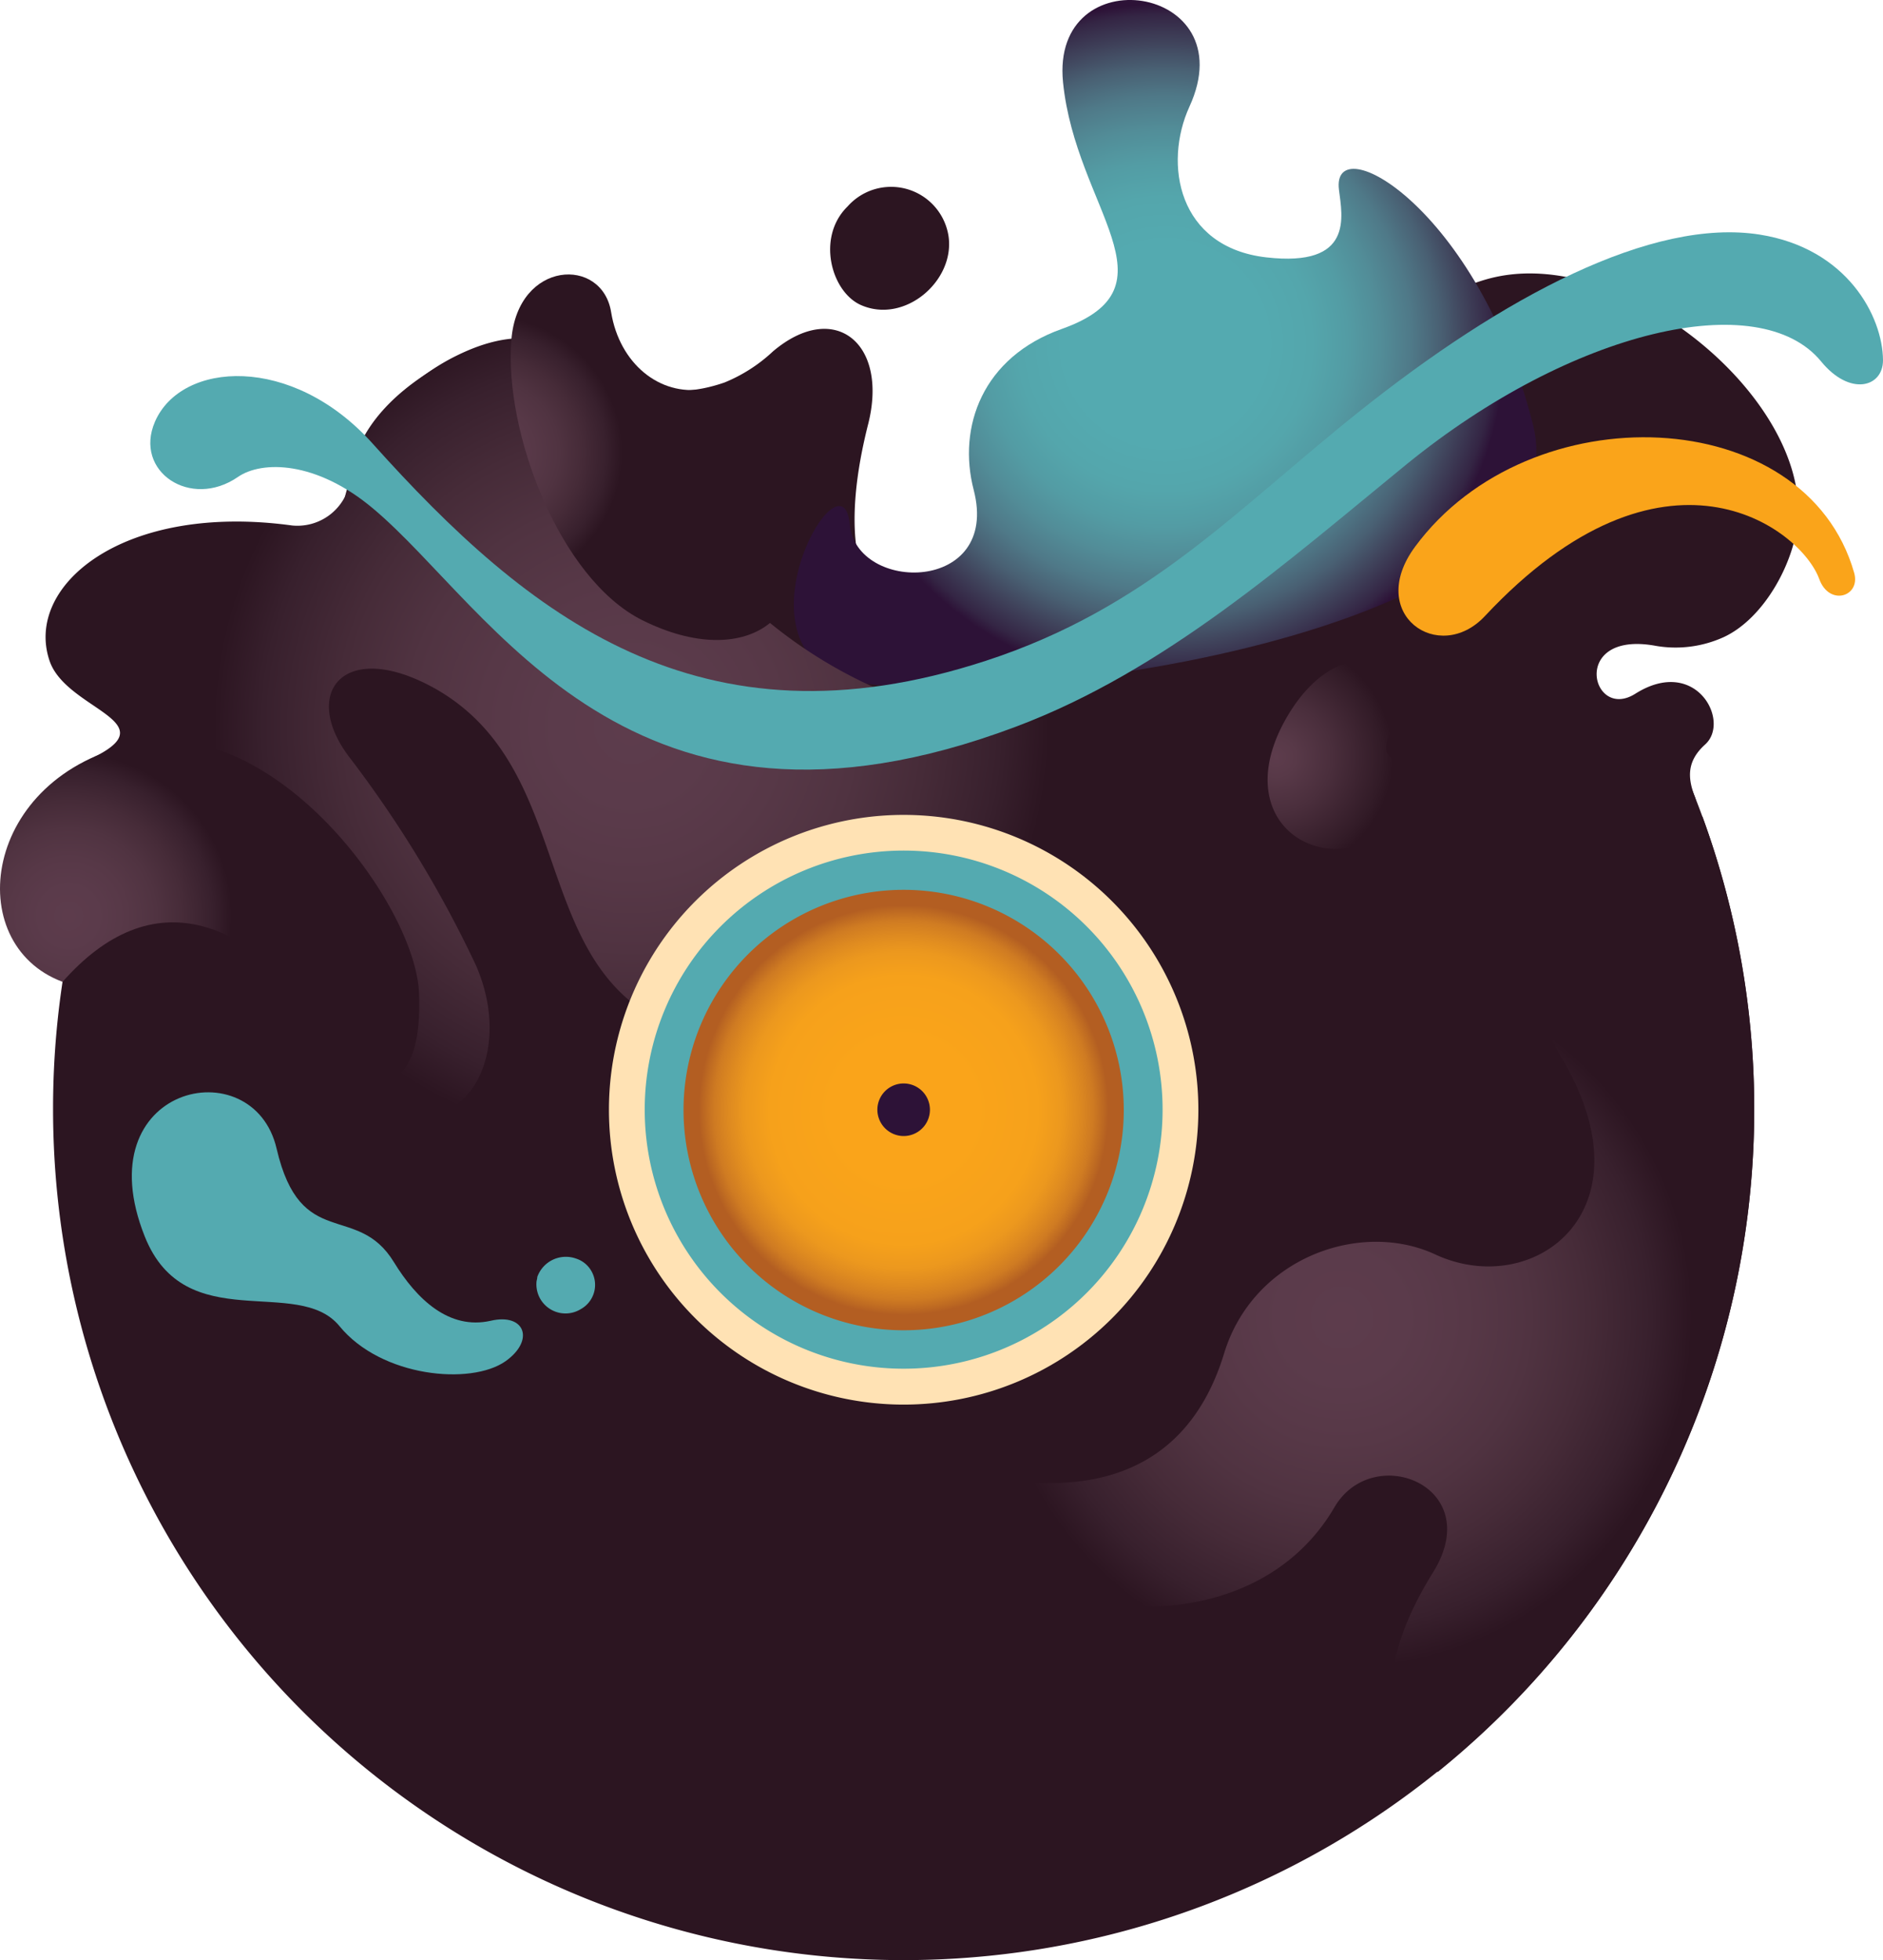 <svg xmlns:xlink="http://www.w3.org/1999/xlink" id="Layer_1" data-name="Layer 1" xmlns="http://www.w3.org/2000/svg"
     viewBox="0 0 186.31 193.85">
    <defs>
        <style>
            .cls-1{fill:#2c1521;}.cls-2{fill:url(#radial-gradient);}.cls-3{fill:#faa41a;}.cls-4{fill:url(#radial-gradient-2);}.cls-5{fill:url(#radial-gradient-3);}.cls-6{fill:#54aab0;}.cls-7{fill:url(#radial-gradient-4);}.cls-8{fill:#ffe2b4;}.cls-9{fill:url(#radial-gradient-5);}.cls-10{fill:#2d1237;}.cls-11{fill:url(#radial-gradient-6);}.cls-12{fill:url(#radial-gradient-7);}
        </style>
        <radialGradient id="radial-gradient" cx="1648.18" cy="-1232.11" r="35.4"
                        gradientTransform="matrix(-1, 0, 0, 1, 1763.46, 1266.12)" gradientUnits="userSpaceOnUse">
            <stop offset="0.28" stop-color="#54aab0"/>
            <stop offset="0.41" stop-color="#54a6ac"/>
            <stop offset="0.51" stop-color="#539ca4"/>
            <stop offset="0.6" stop-color="#528d98"/>
            <stop offset="0.69" stop-color="#4f7988"/>
            <stop offset="0.77" stop-color="#496073"/>
            <stop offset="0.84" stop-color="#40445c"/>
            <stop offset="0.92" stop-color="#342544"/>
            <stop offset="0.95" stop-color="#2d1237"/>
        </radialGradient>
        <radialGradient id="radial-gradient-2" cx="-2186.87" cy="2809.11" r="13.69"
                        gradientTransform="matrix(0.71, -0.71, -0.71, -0.71, 3673.44, 516.68)"
                        gradientUnits="userSpaceOnUse">
            <stop offset="0" stop-color="#5d3c4c"/>
            <stop offset="0.14" stop-color="#583948"/>
            <stop offset="0.4" stop-color="#4a2e3c"/>
            <stop offset="0.76" stop-color="#321b27"/>
            <stop offset="0.84" stop-color="#2c1521"/>
        </radialGradient>
        <radialGradient id="radial-gradient-3" cx="62.46" cy="-1194.28" r="49.23"
                        gradientTransform="translate(0 1266.12)" gradientUnits="userSpaceOnUse">
            <stop offset="0" stop-color="#5d3c4c"/>
            <stop offset="0.15" stop-color="#5b3b4b"/>
            <stop offset="0.3" stop-color="#573847"/>
            <stop offset="0.45" stop-color="#503341"/>
            <stop offset="0.59" stop-color="#462b38"/>
            <stop offset="0.74" stop-color="#38202d"/>
            <stop offset="0.84" stop-color="#2c1521"/>
        </radialGradient>
        <radialGradient id="radial-gradient-4" cx="-2220.73" cy="2885.38" r="15.99"
                        gradientTransform="matrix(0.71, -0.71, -0.71, -0.71, 3673.44, 516.68)"
                        xlink:href="#radial-gradient-3"/>
        <radialGradient id="radial-gradient-5" cx="89.41" cy="-1156.34" r="21.78"
                        gradientTransform="translate(0 1266.12)" gradientUnits="userSpaceOnUse">
            <stop offset="0.32" stop-color="#faa41a"/>
            <stop offset="0.61" stop-color="#f6a11b"/>
            <stop offset="0.72" stop-color="#ec981e"/>
            <stop offset="0.79" stop-color="#df8b20"/>
            <stop offset="0.86" stop-color="#cf7b22"/>
            <stop offset="0.91" stop-color="#bb6722"/>
            <stop offset="0.93" stop-color="#b35e22"/>
        </radialGradient>
        <radialGradient id="radial-gradient-6" cx="-2282.08" cy="2882.17" r="19.14"
                        gradientTransform="matrix(0.71, -0.71, -0.71, -0.71, 3673.44, 516.68)"
                        xlink:href="#radial-gradient-3"/>
        <radialGradient id="radial-gradient-7" cx="-2221.34" cy="2765.49" r="41.11"
                        gradientTransform="matrix(0.71, -0.71, -0.71, -0.71, 3673.44, 516.68)"
                        xlink:href="#radial-gradient-3"/>
    </defs>
    <title>logo-symbol</title>
    <path class="cls-1"
          d="M149.38,27.16c-5.8.7-8,4.32-16.86,4.51-3.94.08-6.44-.58-10.29.81-1.36.49-4,1.65-8.39,6-6,6-5.89,8.88-11.14,14.88-3.37,3.86-8.41,9.31-11.79,8.54-7-1.58-7.46-10.34-5-20,2-8-3.38-12.28-9.44-7.14a15.62,15.62,0,0,1-4.79,3.07C59.59,42,57.77,28.47,44.5,35.52,37.36,39.38,34.26,46,33.43,52.9c-6.91.84-13.52,3.93-17.31,11.06a15.23,15.23,0,0,0-2.07,7.14l80.74,80.74s75.29-67.12,72.94-72.94c-.79-2-.83-3.65,1-5.29,2.51-2.3-.94-8.78-6.93-5-4.35,2.75-6.48-6.22,1.9-4.76a11.51,11.51,0,0,0,6.87-.85c4-1.87,7-7.4,7.33-11.68C178.68,39.66,162.09,25.61,149.38,27.16Z"/>
    <path class="cls-2"
          d="M132.48,18.76c.32,2.63,1.51,7.7-7.21,6.69s-10.18-9.24-7.58-14.91c5.56-12.13-13.77-14.91-12.51-2.4s11.59,20.23-.12,24.39c-7.84,2.78-10.34,9.68-8.72,15.92C99,58.69,84.71,58.69,84.08,51.86,83.37,44.2,72.58,63,83.19,67s73.93-3.54,68.49-25S131.7,12.51,132.48,18.76Z"/>
    <path class="cls-1"
          d="M5.25,109.74A84.16,84.16,0,1,0,166.12,75.07c-6.38-14.07-43.41,5.46-75.51,3.09C56.15,75.62,26.45,52.1,18.69,64.1A83.72,83.72,0,0,0,5.25,109.74Z"/>
    <path class="cls-3"
          d="M183.46,56.66c-4.8-16.88-32.13-17.93-43.45-2.59-4.92,6.67,2.36,11.72,6.91,6.86C164.64,42,178.16,52.21,180,57.26,181,60,184.12,59,183.46,56.66Z"/>
    <path class="cls-4"
          d="M140.27,74.23a17.47,17.47,0,0,1,5.77-3.9c5.66-2.29,12.08,2.74,11.46,7.9-.5,4.58-5.5,5.77-5.83,2.29-.48-4.5-5.36-5.73-13.09.91-7.35,6.32-17.45.06-11.21-10.58,5.66-9.63,14.4-5,10.28,1.54C136.09,74.86,138.43,76.25,140.27,74.23Z"/>
    <path class="cls-5"
          d="M107.28,97.05c-7.76,3.18-29.18,7.3-37.2,5.55C51.29,98.52,58.29,76.65,43,68.07c-9-5-13.4.49-8.29,7A113.21,113.21,0,0,1,47.07,95.42c4.9,11.15-4.32,21-11.79,9.8C24.84,89.53,14.83,87.33,6.19,97.1c1.26-8.32-6.83-17,3.4-22.37,6.61-3.44-3.07-4.65-4.68-9.36-2.55-7.45,7.29-15.69,24-13.4a5.29,5.29,0,0,0,5.78-4.75v0c.57-4.94,4.65-8.88,9.78-11.6,8.81-4.69,12.58-.27,17.65,2C65.47,61.76,93,74.65,105.71,70.52,120.11,65.84,129.64,87.86,107.28,97.05Z"/>
    <path class="cls-6"
          d="M186.31,35.63c0,2.68-3.28,3.59-6.12.12-6.09-7.43-24.64-3.15-41,10.15-11.9,9.7-23.94,20.42-38.63,25.95C62.22,86.3,48.72,60.18,36.9,50.28c-5.64-4.73-11-4.74-13.36-3.11-4.68,3.23-10.33-.54-8.21-5.46,2.6-6,13.57-6.73,21.54,2.16C52.24,61,69.25,74.59,97.54,65.35c16-5.21,24.76-14.93,36.82-24.55,14.46-11.55,29.14-19.27,39.75-17.6C182.77,24.57,186.28,31.29,186.31,35.63Z"/>
    <path class="cls-7"
          d="M69.61,38.48c-5,8.63,5.85,9.93,7.93,14.61,3.33,7.49-3.56,13.44-14,8.24-8.2-4.1-13.7-18.7-12.94-27.76.65-7.84,9-8.23,9.87-2.68C61.3,35.94,65.25,39.19,69.61,38.48Z"/>
    <path class="cls-8" d="M60.25,109.74A29.16,29.16,0,1,0,89.42,80.59h0A29.16,29.16,0,0,0,60.25,109.74Z"/>
    <path class="cls-6" d="M63.79,109.74A25.62,25.62,0,1,0,89.41,84.12h0A25.62,25.62,0,0,0,63.79,109.74Z"/>
    <path class="cls-9" d="M67.63,109.74A21.78,21.78,0,1,0,89.45,88h0A21.78,21.78,0,0,0,67.63,109.74Z"/>
    <path class="cls-10" d="M86.81,109.74a2.6,2.6,0,1,1,2.6,2.61,2.61,2.61,0,0,1-2.6-2.61Z"/>
    <path class="cls-11"
          d="M41.46,98.21c.38,9.13-3.64,9.94-6.18,7C24.84,89.53,14.83,87.33,6.19,97.1c-10.06-3.75-8-20.34,7.23-23.57C27.12,70.63,41.1,89.4,41.46,98.21Z"/>
    <path class="cls-12"
          d="M168.45,80.77a84.27,84.27,0,0,1-26.19,94.47c-6.32-3.69-5.68-11.38-.48-19.72,5.32-8.53-5.92-13-9.75-6.45-7.88,13.49-28.22,11.78-37.24,2.77-3.35-3.35-1.87-6.9,2.2-6,7.05,1.58,19.75,2.37,24.13-12,2.88-9.44,13.48-13.22,20.89-9.78,9.74,4.52,21.63-4.29,12.43-19.56C149.29,96,153.68,80.29,168.45,80.77Z"/>
    <path class="cls-6"
          d="M14.33,122.3c4,10,15.13,3.8,19.26,8.85s13,5.88,16.43,3.47c2.93-2.08,1.91-4.79-1.47-4-4.11.93-7.32-2.12-9.57-5.79-3.66-6-9.23-1-11.61-11.23C25.06,103.64,8.34,107.32,14.33,122.3Z"/>
    <path class="cls-6"
          d="M53.09,126.7a2.88,2.88,0,0,0,4.37,2.77,2.74,2.74,0,0,0,1.07-3.74A2.69,2.69,0,0,0,57,124.47a3,3,0,0,0-3.84,1.82C53.16,126.42,53.12,126.56,53.09,126.7Z"/>
    <path class="cls-1"
          d="M85.21,30.18c4.31,1.87,9.24-2.38,8.65-6.76a5.75,5.75,0,0,0-10-3C80.75,23.46,82.25,28.9,85.21,30.18Z"/>
</svg>